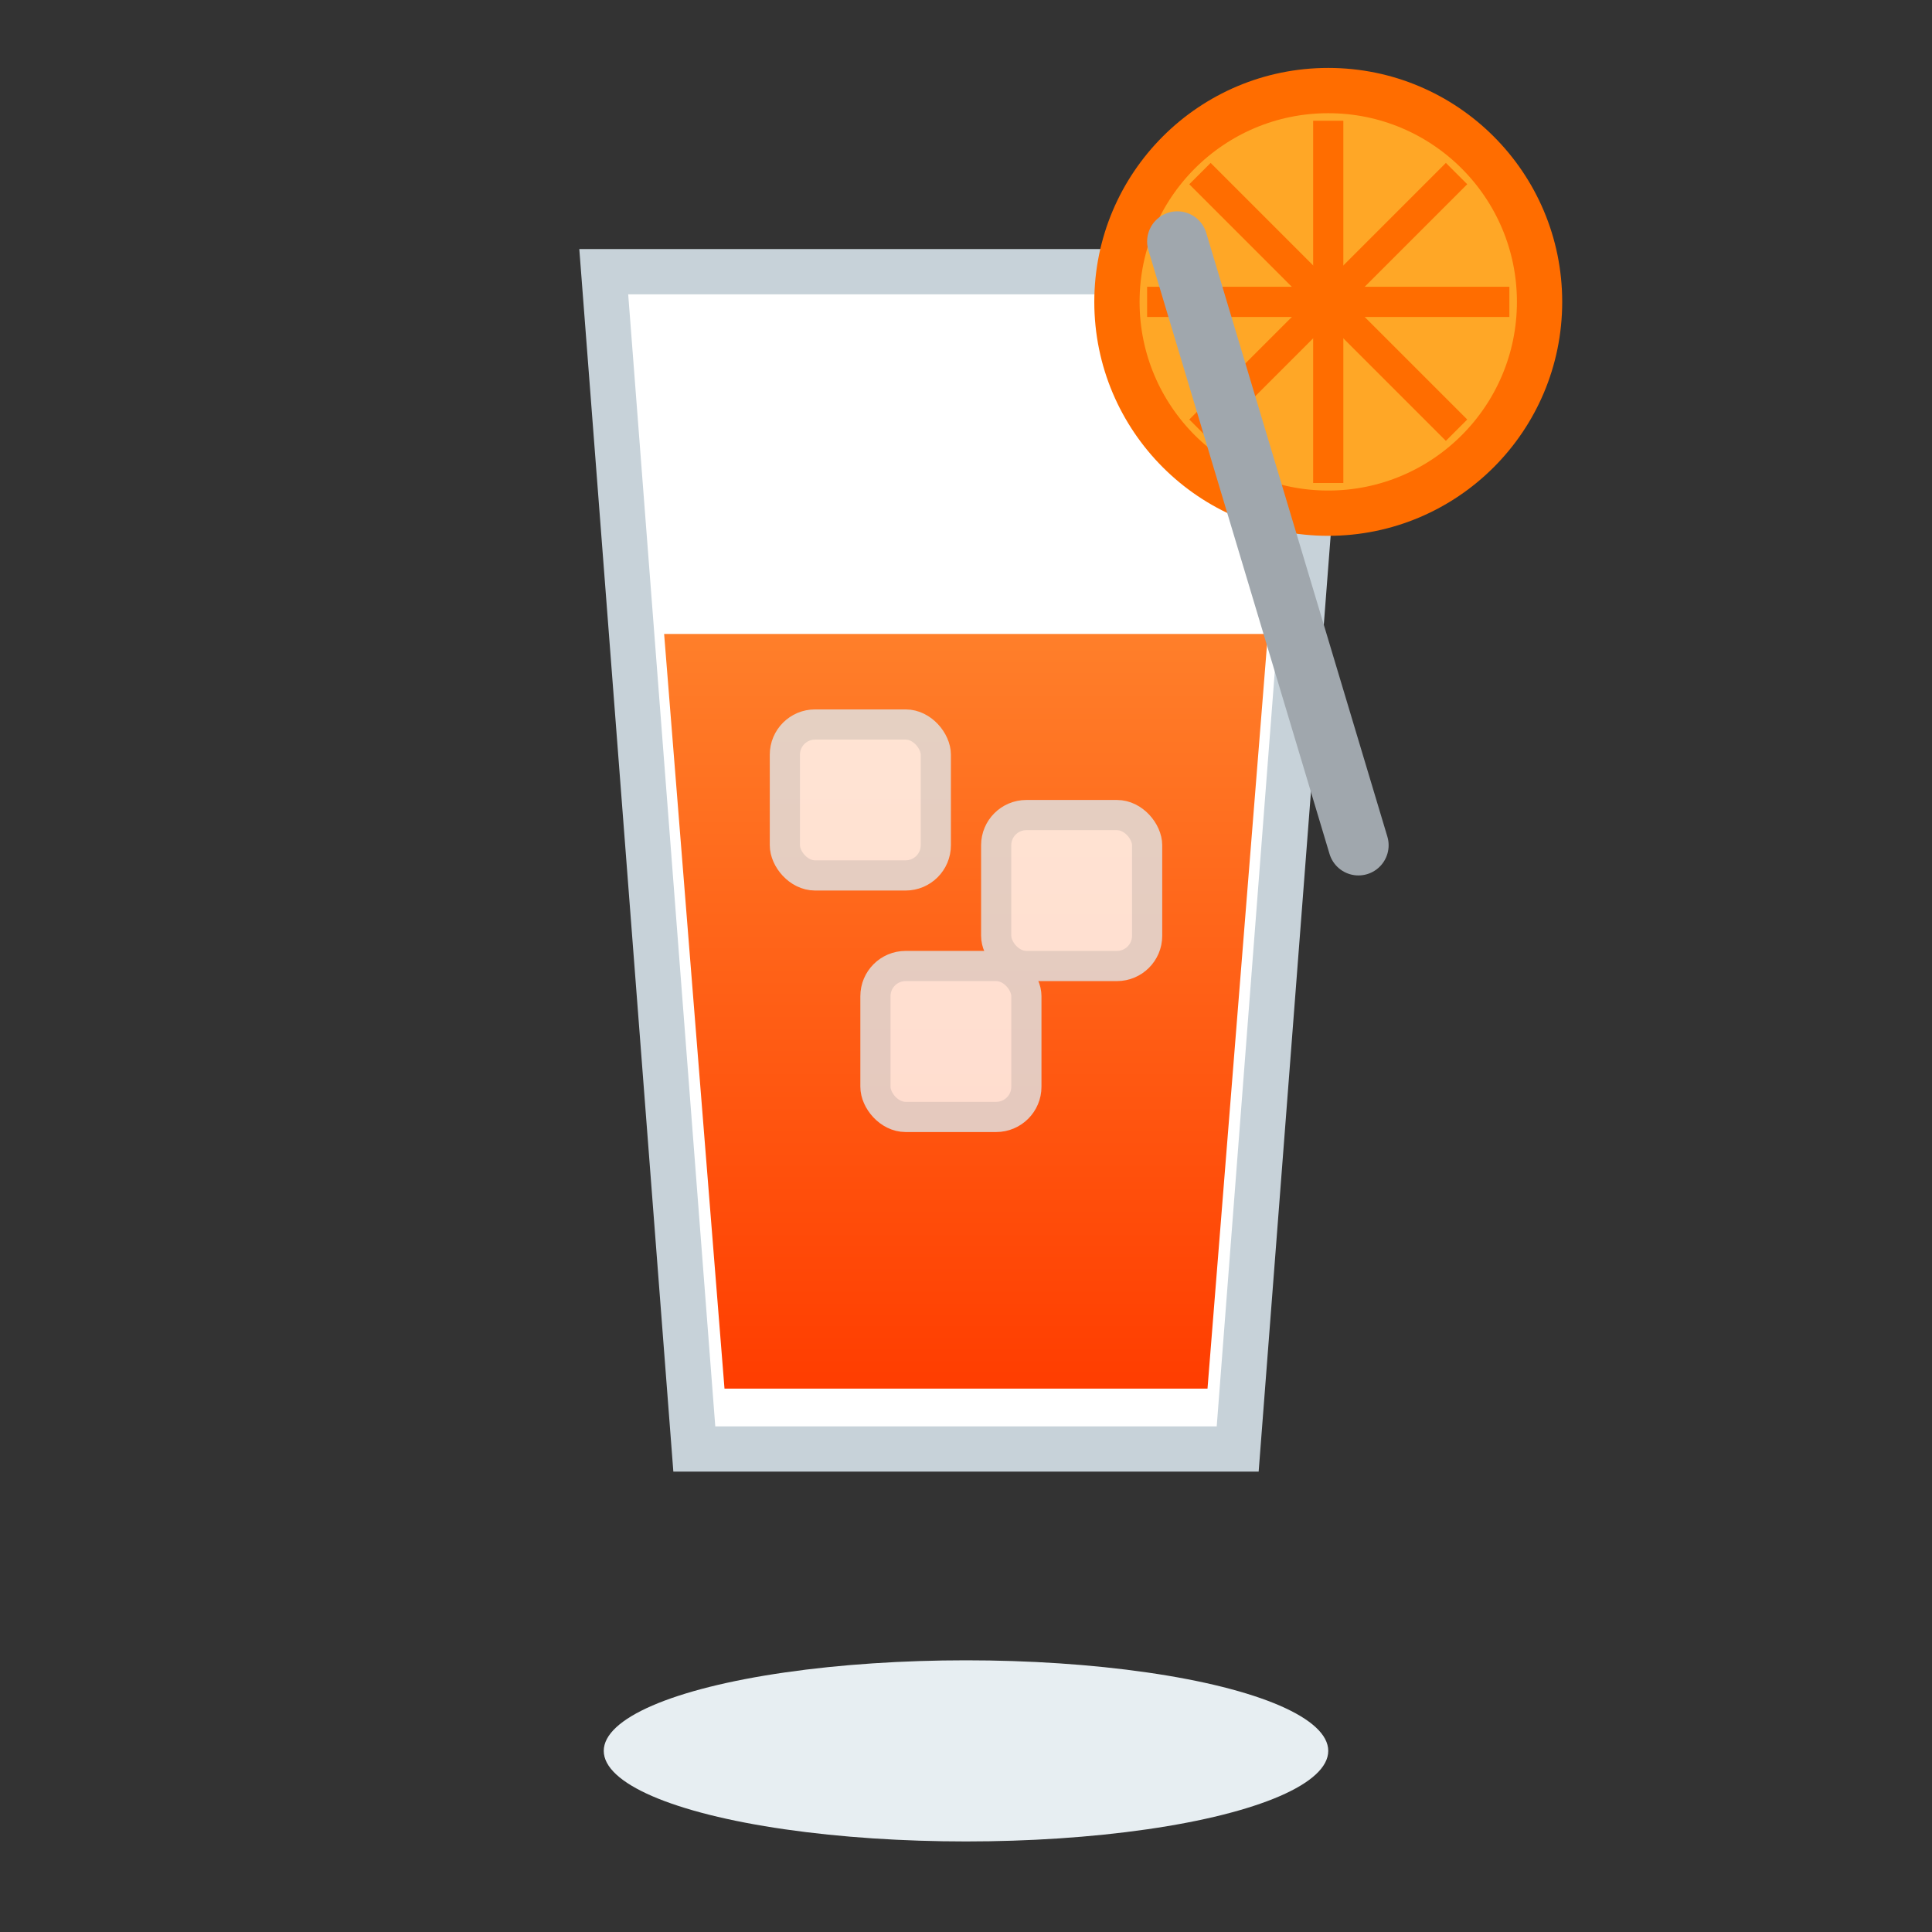 <svg xmlns="http://www.w3.org/2000/svg" viewBox="0 0 128 128" role="img" aria-label="Aperitivo">
  <rect x="0" y="0" width="128" height="128" fill="#333333" stroke="none"/>
  <defs>
    <linearGradient id="spritz" x1="0" x2="0" y1="0" y2="1">
      <stop offset="0%" stop-color="#ff7f2a"></stop>
      <stop offset="100%" stop-color="#ff3d00"></stop>
    </linearGradient>
  </defs>
  <!-- Bicchiere alto -->
  <path d="M40 18h48l-6 78H46L40 18z" fill="white" stroke="#c7d2d9" stroke-width="3"></path>
  <!-- Liquido -->
  <path d="M44 42h40l-4 50H48l-4-50z" fill="url(#spritz)"></path>
  <!-- Cubetti di ghiaccio -->
  <g fill="#ffffff" opacity="0.8" stroke="#dfe6ea" stroke-width="2">
    <rect x="52" y="48" width="10" height="10" rx="2"></rect>
    <rect x="66" y="54" width="10" height="10" rx="2"></rect>
    <rect x="58" y="64" width="10" height="10" rx="2"></rect>
  </g>
  <!-- Fetta d'arancia -->
  <g transform="translate(88,20)">
    <circle cx="0" cy="0" r="14" fill="#ffa726" stroke="#ff6d00" stroke-width="3"></circle>
    <g stroke="#ff6d00" stroke-width="2" fill="none">
      <path d="M0 0L12 0"></path><path d="M0 0L-12 0"></path><path d="M0 0L0 12"></path><path d="M0 0L0 -12"></path>
      <path d="M0 0L8.5 8.5"></path><path d="M0 0L-8.5 -8.5"></path><path d="M0 0L8.5 -8.5"></path><path d="M0 0L-8.5 8.5"></path>
    </g>
  </g>
  <!-- Cannuccia -->
  <path d="M78 16l12 40" stroke="#a0a7ad" stroke-width="4" stroke-linecap="round"></path>
  <!-- Ombra -->
  <ellipse cx="64" cy="116" rx="24" ry="6" fill="#e7eef2"></ellipse>
</svg>

